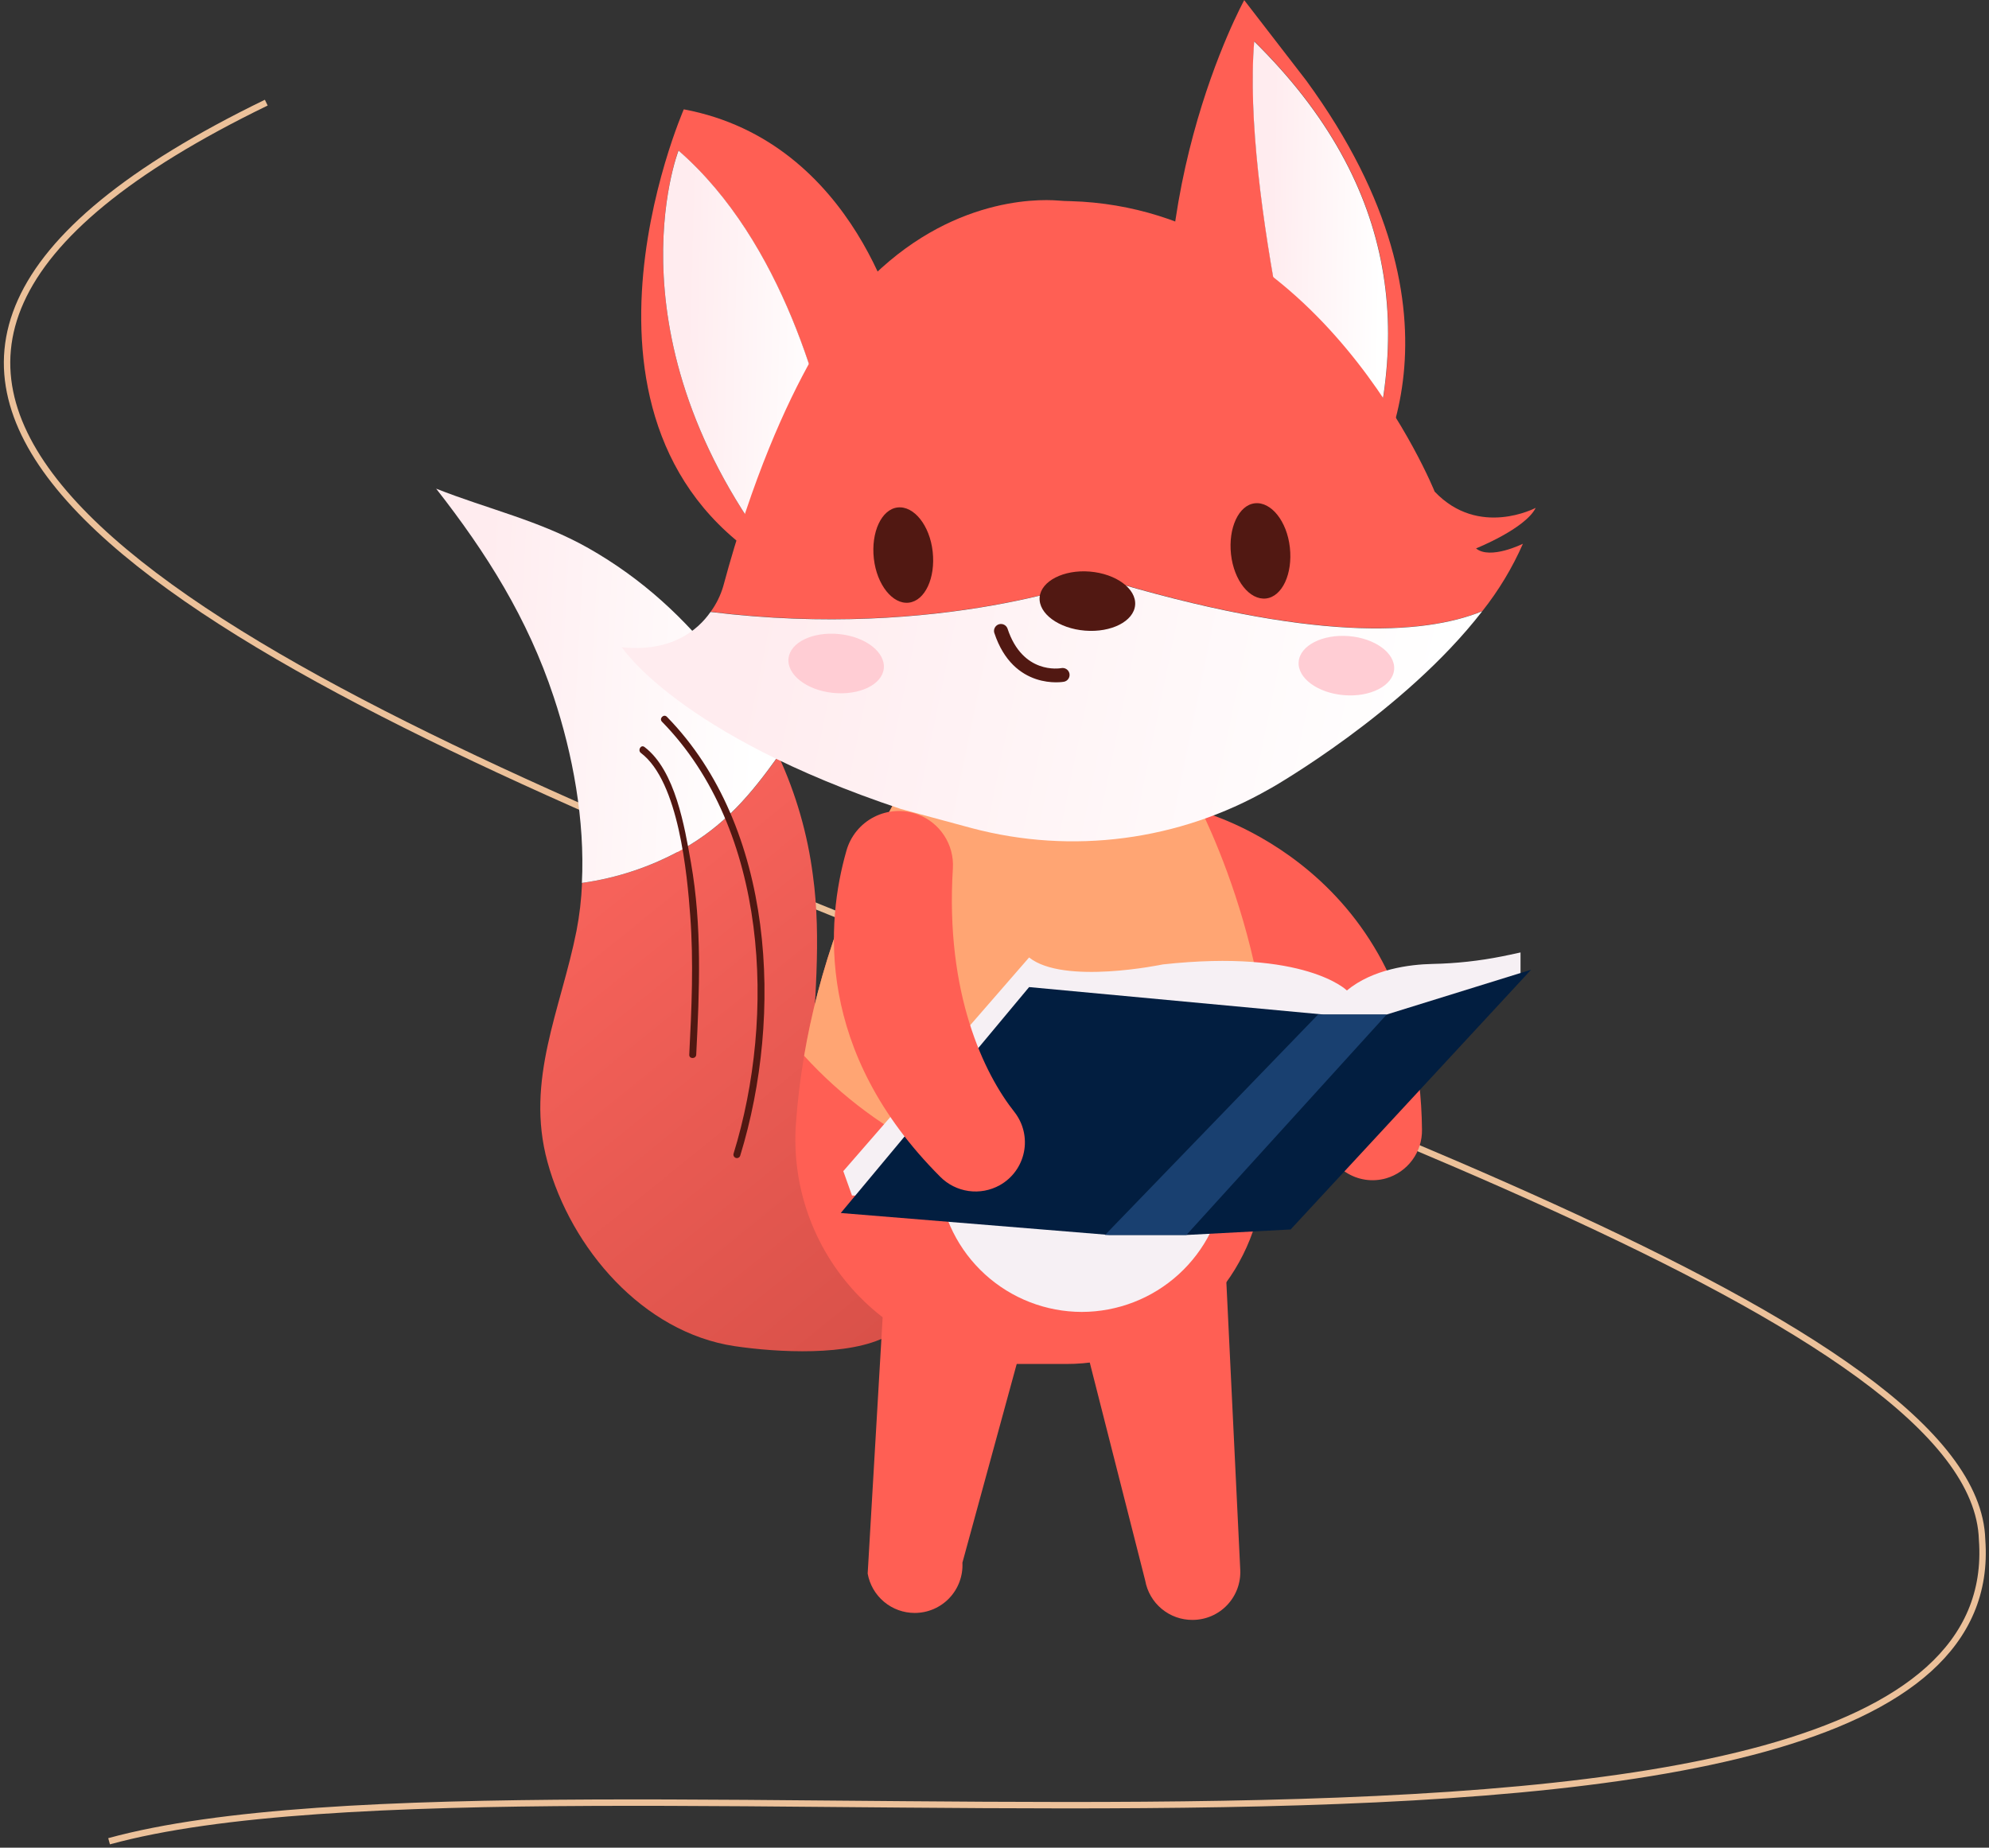 <svg width="310" height="288" viewBox="0 0 310 288" fill="none" xmlns="http://www.w3.org/2000/svg">
<rect x="0" y="0" width="310" height="288" fill="#333333" stroke="none"/>
<path d="M17 287C85.783 268.167 313.797 306 308.923 240C307 172 -131.5 100 41.5 16" stroke="#ECC19A"/>
<g clip-path="url(#clip0)">
<path d="M141.185 202.505L138.281 208.263C132.371 211.425 121.201 210.822 114.486 209.826C100.173 207.678 88.986 194.552 85.324 181.103C81.835 168.341 87.423 157.338 89.85 145.101C90.328 142.634 90.617 140.135 90.715 137.625C96.156 136.872 101.412 135.124 106.221 132.47C113.061 128.657 117.11 123.717 121.332 117.828C124.061 123.726 125.871 130.008 126.699 136.455C128.083 146.419 126.89 156.837 126.395 166.759C125.68 180.679 126.699 195.596 141.185 202.505Z" fill="url(#paint0_linear)"/>
<path d="M121.308 117.828C117.086 123.717 113.037 128.657 106.197 132.47C101.388 135.124 96.132 136.872 90.691 137.625C91.186 127.899 89.26 117.499 86.296 108.621C82.247 96.402 75.836 86.199 67.976 76.169C76.033 79.355 84.078 81.127 91.711 85.441C100.108 90.214 106.757 96.36 112.643 103.937C116.048 108.225 118.954 112.884 121.308 117.828Z" fill="url(#paint1_linear)"/>
<path d="M197.69 178.597C197.434 181.804 196.98 184.993 196.33 188.144C194.872 195.07 191.076 201.283 185.578 205.738C180.08 210.193 173.217 212.618 166.142 212.606H158.909C154.108 212.605 149.36 211.614 144.959 209.696C140.558 207.778 136.599 204.973 133.329 201.458C130.059 197.942 127.547 193.79 125.951 189.26C124.355 184.731 123.708 179.921 124.052 175.13C124.29 171.777 124.702 168.251 125.328 164.558C127.493 151.801 132.275 137.112 141.543 121.252L185.56 123.042C185.56 123.042 200.135 148.699 197.69 178.597Z" fill="#FF5F54"/>
<path d="M187.188 126.497L181.594 142.201C200.242 156.193 205.323 169.051 206.343 177.308C206.487 178.402 206.865 179.451 207.451 180.384C208.038 181.318 208.819 182.114 209.742 182.717C210.664 183.321 211.706 183.717 212.796 183.881C213.886 184.044 214.999 183.969 216.057 183.663C217.685 183.185 219.112 182.186 220.118 180.82C221.124 179.453 221.654 177.794 221.627 176.097C221.24 135.22 187.188 126.497 187.188 126.497Z" fill="#FF5F54"/>
<path d="M138.293 192.929L163.936 192.565L149.999 243.579C150.052 244.588 149.898 245.598 149.548 246.546C149.198 247.495 148.659 248.362 147.963 249.095C147.267 249.828 146.43 250.411 145.501 250.81C144.573 251.208 143.573 251.413 142.563 251.413C140.816 251.414 139.124 250.8 137.784 249.678C136.444 248.557 135.541 247 135.233 245.279L138.293 192.929Z" fill="#FF5F54"/>
<path d="M165.176 194.009L190.82 193.287L193.301 244.665C193.353 245.674 193.2 246.684 192.85 247.632C192.5 248.58 191.96 249.447 191.265 250.18C190.569 250.913 189.731 251.497 188.803 251.896C187.874 252.294 186.874 252.499 185.864 252.499C184.108 252.511 182.405 251.901 181.055 250.777C179.705 249.654 178.795 248.089 178.487 246.359L165.176 194.009Z" fill="#FF5F54"/>
<path d="M191.338 175.906C191.338 178.728 191.201 181.497 190.939 184.17C190.404 189.728 187.82 194.889 183.69 198.646C179.561 202.402 174.181 204.486 168.599 204.492C163.019 204.483 157.643 202.395 153.517 198.636C149.391 194.877 146.813 189.716 146.284 184.158C146.021 181.485 145.884 178.716 145.884 175.894C145.884 151.497 156.064 131.694 168.617 131.694C181.171 131.694 191.338 151.497 191.338 175.906Z" fill="#F6F0F4"/>
<path d="M197.69 178.597C195.519 179.611 193.378 180.5 191.303 181.282C172.744 188.126 157.37 185.244 145.98 179.874C138.169 176.161 131.154 170.963 125.328 164.57C127.493 151.813 132.275 137.123 141.543 121.264L185.56 123.054C185.56 123.054 200.135 148.699 197.69 178.597Z" fill="#FFA573"/>
<path d="M190.832 173.889C181.952 178.382 167.401 176.145 158.092 174.397C157.412 174.271 157.12 175.315 157.805 175.441C167.872 177.326 181.856 179.617 191.374 174.844C192 174.51 191.452 173.579 190.832 173.889Z" fill="#511812"/>
<path d="M209.921 154.385C209.921 154.385 203.427 147.887 181.23 150.327C181.23 150.327 165.803 153.573 160.394 149.242L131.434 182.547L132.788 186.342L201.799 189.033L236.984 151.938V148.46C236.984 148.46 235.791 148.734 234.175 149.057C230.58 149.779 226.928 150.178 223.261 150.25C219.725 150.327 213.964 151.043 209.921 154.385Z" fill="#F6F0F4"/>
<path d="M131.041 189.074L160.394 153.86L206.283 158.138H216.117L238.636 151.151L201.155 191.64L184.91 192.499H172.935L131.041 189.074Z" fill="#021E40"/>
<path d="M216.117 158.138L184.91 192.499H172.225L205.43 158.138H216.117Z" fill="#194070"/>
<path d="M143.022 126.939C144.716 127.563 146.165 128.716 147.154 130.228C148.144 131.74 148.62 133.53 148.514 135.334C147.286 154.922 153.434 167.452 158.127 173.358C158.804 174.229 159.284 175.235 159.536 176.308C159.788 177.381 159.805 178.496 159.586 179.576C159.368 180.656 158.919 181.677 158.27 182.568C157.62 183.458 156.787 184.198 155.825 184.737C154.344 185.564 152.633 185.882 150.954 185.643C149.274 185.404 147.72 184.62 146.528 183.412C127.045 163.895 128.751 143.687 131.917 132.619C132.232 131.489 132.778 130.438 133.519 129.53C134.261 128.622 135.182 127.878 136.225 127.344C137.269 126.81 138.411 126.499 139.581 126.429C140.751 126.359 141.922 126.533 143.022 126.939Z" fill="#FF5F54"/>
<path d="M122.585 89.457L122.704 89.212C93.971 53.836 105.732 23.472 105.732 23.472C122.084 37.715 128.28 62.219 130.355 73.454L140.416 52.78C140.279 51.635 133.593 22.106 106.572 17.041C106.596 17.041 83.797 68.8 122.585 89.457Z" fill="#FF5F54"/>
<path d="M122.704 89.212L130.379 73.454C128.304 62.219 122.108 37.715 105.755 23.472C105.732 23.472 93.971 53.836 122.704 89.212Z" fill="url(#paint2_linear)"/>
<path d="M184.093 70.298L206.158 77.959C204.673 72.452 193.533 30.274 195.501 6.438C218.527 29.111 220.477 53.574 211.084 78.95C214.167 74.964 230.99 50.059 203.588 12.554L193.921 0.024C193.921 0.024 176.042 32.488 184.093 70.298Z" fill="#FF5F54"/>
<path d="M195.477 6.456C193.509 30.292 204.649 72.47 206.134 77.977L210.607 79.528C210.607 79.528 210.774 79.343 211.06 78.967C220.453 53.592 218.503 29.129 195.477 6.456Z" fill="url(#paint3_linear)"/>
<path d="M110.765 95.358C146.826 99.761 171.438 90.053 171.438 90.053C204.476 100.065 221.872 98.961 231.038 95.25C233.584 92.036 235.708 88.509 237.359 84.755C237.359 84.755 232.255 87.303 230.048 85.483C230.048 85.483 237.747 82.404 239.351 79.158C239.351 79.158 230.483 83.884 223.601 76.629C223.601 76.629 205.943 32.476 166.876 31.354C166.22 31.354 165.564 31.306 164.908 31.259C161.449 30.984 146.826 30.835 133.647 45.525C133.647 45.525 121.827 57.553 112.715 91.408C112.294 92.826 111.635 94.162 110.765 95.358Z" fill="#FF5F54"/>
<path d="M96.917 100.889C96.917 100.889 105.749 114.558 140.404 126.097L151.448 129.081C167.097 133.236 183.753 131.052 197.803 123.001L198.167 122.804C198.167 122.804 218.843 111.026 231.014 95.28C221.848 98.991 204.452 100.095 171.414 90.083C171.414 90.083 146.803 99.791 110.741 95.387C108.713 98.293 104.592 101.676 96.917 100.889Z" fill="url(#paint4_linear)"/>
<path d="M162.034 93.096C161.831 95.638 165.015 97.971 169.106 98.299C173.197 98.627 176.716 96.843 176.919 94.302C177.121 91.76 173.937 89.427 169.852 89.093C165.767 88.759 162.242 90.584 162.034 93.096Z" fill="#511812"/>
<path d="M202.407 103.156C202.198 105.698 205.389 108.025 209.474 108.359C213.559 108.693 217.083 106.903 217.286 104.355C217.489 101.807 214.304 99.481 210.219 99.152C206.134 98.824 202.61 100.608 202.407 103.156Z" fill="#FFCDD4"/>
<path d="M122.895 102.631C122.626 105.167 125.727 107.583 129.824 108.001C133.921 108.418 137.47 106.742 137.744 104.206C138.018 101.67 134.917 99.254 130.814 98.836C126.711 98.418 123.169 100.095 122.895 102.631Z" fill="#FFCDD4"/>
<path d="M141.644 93.938C144.179 93.639 145.819 90.077 145.365 85.984C144.912 81.891 142.443 78.824 139.915 79.099C137.386 79.373 135.74 82.959 136.193 87.052C136.647 91.145 139.127 94.236 141.644 93.938Z" fill="#511812"/>
<path d="M197.314 93.287C199.849 92.995 201.489 89.433 201.035 85.334C200.582 81.235 198.113 78.174 195.585 78.448C193.056 78.723 191.41 82.309 191.863 86.408C192.317 90.507 194.78 93.568 197.314 93.287Z" fill="#511812"/>
<path d="M154.967 98.609V98.639C157.949 107.696 165.743 106.282 165.826 106.264C166.108 106.21 166.356 106.046 166.517 105.808C166.677 105.57 166.737 105.278 166.682 104.997C166.628 104.715 166.463 104.466 166.226 104.306C165.988 104.145 165.696 104.086 165.415 104.14C165.147 104.188 159.38 105.155 157.024 97.965C156.927 97.705 156.734 97.493 156.485 97.371C156.236 97.249 155.95 97.227 155.685 97.309C155.42 97.391 155.197 97.572 155.062 97.814C154.926 98.056 154.888 98.34 154.955 98.609H154.967Z" fill="#511812"/>
<path d="M103.942 111.73C103.453 111.229 102.684 111.992 103.173 112.494C119.674 129.337 120.974 158.287 114.319 179.868C114.293 180.002 114.319 180.141 114.391 180.258C114.463 180.374 114.576 180.458 114.708 180.495C114.84 180.531 114.981 180.516 115.102 180.453C115.223 180.39 115.316 180.283 115.363 180.154C122.119 158.162 120.73 128.896 103.942 111.73Z" fill="#511812"/>
<path d="M107.688 134.456C106.71 128.943 105.266 120.077 100.442 116.431C99.881 116.014 99.344 116.957 99.893 117.368C105.809 121.837 107.103 136.318 107.58 142.78C108.117 149.975 107.795 157.195 107.425 164.397C107.389 165.095 108.475 165.089 108.511 164.397C109.017 154.426 109.435 144.325 107.688 134.456Z" fill="#511812"/>
</g>
<defs>
<linearGradient id="paint0_linear" x1="93" y1="140" x2="144" y2="203" gradientUnits="userSpaceOnUse">
<stop stop-color="#F6625A"/>
<stop offset="1" stop-color="#D95149"/>
</linearGradient>
<linearGradient id="paint1_linear" x1="75.963" y1="88.019" x2="119.346" y2="90.379" gradientUnits="userSpaceOnUse">
<stop stop-color="#FFECEF"/>
<stop offset="1" stop-color="white"/>
</linearGradient>
<linearGradient id="paint2_linear" x1="107.4" y1="36.149" x2="129.435" y2="36.717" gradientUnits="userSpaceOnUse">
<stop stop-color="#FFECEF"/>
<stop offset="1" stop-color="white"/>
</linearGradient>
<linearGradient id="paint3_linear" x1="198.404" y1="20.546" x2="215.609" y2="20.857" gradientUnits="userSpaceOnUse">
<stop stop-color="#FFECEF"/>
<stop offset="1" stop-color="white"/>
</linearGradient>
<linearGradient id="paint4_linear" x1="117" y1="98" x2="222" y2="119.5" gradientUnits="userSpaceOnUse">
<stop stop-color="#FFECEF"/>
<stop offset="1" stop-color="white"/>
</linearGradient>
<clipPath id="clip0">
<rect width="184" height="263" fill="white" transform="translate(68)"/>
</clipPath>
</defs>
</svg>
